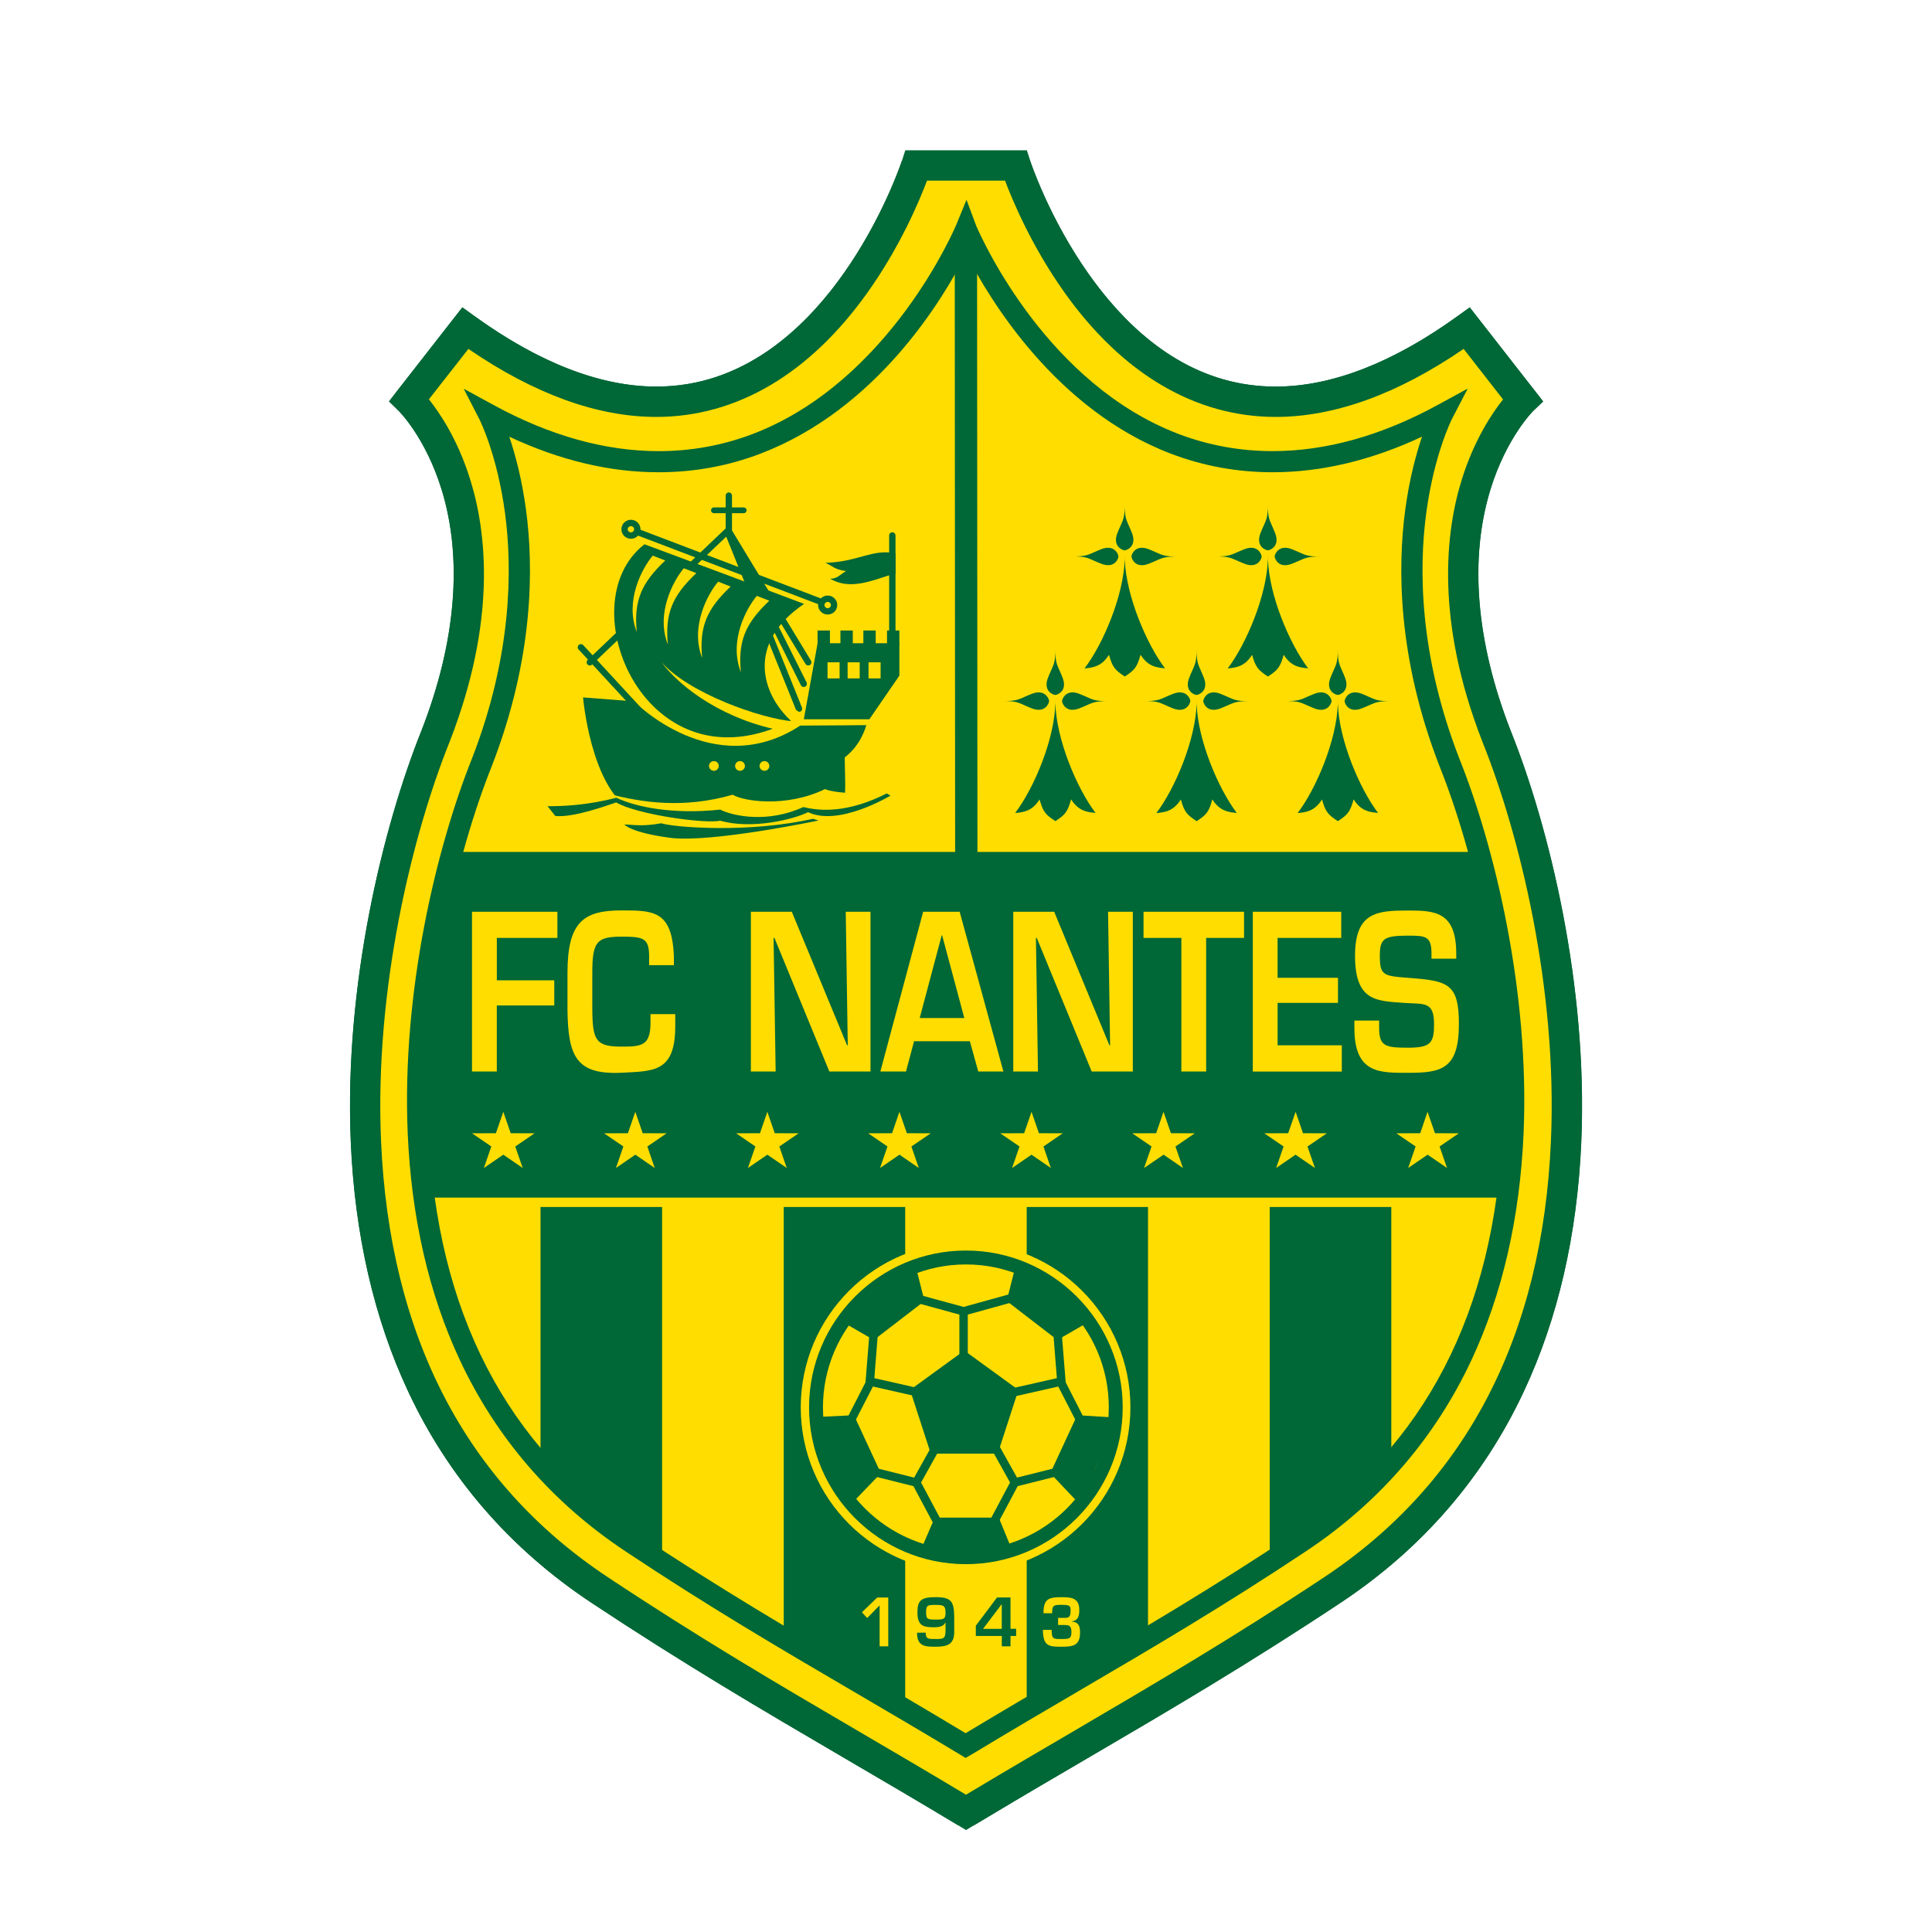 <?xml version="1.0" encoding="utf-8"?>
<!-- Generator: Adobe Illustrator 16.0.0, SVG Export Plug-In . SVG Version: 6.00 Build 0)  -->
<!DOCTYPE svg PUBLIC "-//W3C//DTD SVG 1.1//EN" "http://www.w3.org/Graphics/SVG/1.1/DTD/svg11.dtd">
<svg version="1.1" id="Calque_1" xmlns="http://www.w3.org/2000/svg" xmlns:xlink="http://www.w3.org/1999/xlink" x="0px" y="0px"
	 width="80px" height="80px" viewBox="0 0 80 80" enable-background="new 0 0 80 80" xml:space="preserve">
<g>
	<g>
		<defs>
			<rect id="SVGID_1_" x="14.492" y="6.223" width="51.017" height="69.556"/>
		</defs>
		<clipPath id="SVGID_2_">
			<use xlink:href="#SVGID_1_"  overflow="visible"/>
		</clipPath>
		<path clip-path="url(#SVGID_2_)" fill="#FFDD00" d="M42.059,6.85c0,0,5.29,16.397,18.673,6.739l2.323,2.971
			c0,0-4.745,4.55-1.089,13.918c2.756,6.876,7.195,26.066-6.78,35.347c-5.529,3.67-9.888,6.029-15.19,9.223L40,75.045
			c-5.304-3.193-9.657-5.549-15.186-9.219c-13.975-9.281-9.537-28.472-6.779-35.347c3.652-9.369-1.09-13.918-1.09-13.918
			l2.319-2.971C32.649,23.247,37.941,6.85,37.941,6.85"/>
	</g>
</g>
<g>
	<g>
		<defs>
			<rect id="SVGID_3_" x="14.492" y="6.223" width="51.017" height="69.556"/>
		</defs>
		<clipPath id="SVGID_4_">
			<use xlink:href="#SVGID_3_"  overflow="visible"/>
		</clipPath>
		<path clip-path="url(#SVGID_4_)" fill="#006736" d="M40.318,75.589l-0.334-0.517l-0.309,0.51
			c-1.635-0.983-3.192-1.896-4.698-2.776c-3.433-2.008-6.675-3.911-10.511-6.454c-3.345-2.223-5.89-5.158-7.563-8.729
			c-1.414-3.017-2.215-6.497-2.379-10.343c-0.278-6.479,1.331-13.045,2.929-17.031c1.426-3.656,1.715-7.108,0.834-9.973
			c-0.664-2.157-1.766-3.25-1.777-3.261l-0.402-0.394l0.344-0.446l2.691-3.448l0.491,0.354c3.674,2.653,7.033,3.506,9.984,2.541
			c5.332-1.744,7.703-8.892,7.727-8.964l1.195,0.386c-0.102,0.318-2.584,7.824-8.525,9.771c-3.218,1.053-6.788,0.259-10.622-2.367
			l-1.633,2.091c0.445,0.555,1.183,1.645,1.699,3.28c0.695,2.203,1.116,5.88-0.839,10.891c-1.552,3.87-3.113,10.235-2.843,16.516
			c0.348,8.091,3.504,14.176,9.385,18.079c3.806,2.527,7.034,4.42,10.451,6.42c1.411,0.826,2.864,1.677,4.388,2.592
			c1.52-0.913,2.972-1.764,4.378-2.586c3.421-2.004,6.65-3.898,10.458-6.426c5.878-3.903,9.038-9.985,9.384-18.079
			c0.268-6.28-1.288-12.646-2.838-16.509c-1.959-5.017-1.537-8.694-0.844-10.896c0.518-1.635,1.255-2.726,1.698-3.28l-1.632-2.091
			c-3.83,2.625-7.402,3.42-10.618,2.367c-5.94-1.947-8.424-9.451-8.525-9.77l1.191-0.386h0.001c0.027,0.094,2.4,7.222,7.727,8.963
			c2.95,0.965,6.308,0.112,9.983-2.541l0.491-0.353l3.04,3.895l-0.411,0.392c-0.009,0.009-1.11,1.101-1.773,3.26
			c-0.881,2.866-0.593,6.317,0.837,9.979c1.596,3.981,3.204,10.547,2.926,17.026c-0.165,3.846-0.967,7.326-2.382,10.343
			c-1.673,3.571-4.218,6.507-7.562,8.729c-3.838,2.546-7.081,4.45-10.518,6.461C43.509,73.692,41.952,74.603,40.318,75.589
			L40.318,75.589z"/>
	</g>
</g>
<g>
	<g>
		<defs>
			<rect id="SVGID_5_" x="14.492" y="6.223" width="51.017" height="69.556"/>
		</defs>
		<clipPath id="SVGID_6_">
			<use xlink:href="#SVGID_5_"  overflow="visible"/>
		</clipPath>
		<path clip-path="url(#SVGID_6_)" fill="#FFDD00" d="M40.613,74.677c5.03-3.008,9.259-5.323,14.572-8.851
			c13.976-9.281,9.536-28.472,6.78-35.347c-3.654-9.369,1.089-13.918,1.089-13.918l-2.323-2.971
			C47.349,23.247,42.059,6.85,42.059,6.85h-4.117c0,0-5.291,16.397-18.677,6.739l-2.319,2.971c0,0,4.744,4.55,1.09,13.918
			c-2.758,6.876-7.196,26.066,6.779,35.347c5.529,3.67,9.882,6.025,15.186,9.219L40.613,74.677z"/>
	</g>
</g>
<g>
	<g>
		<defs>
			<rect id="SVGID_7_" x="14.492" y="6.223" width="51.017" height="69.556"/>
		</defs>
		<clipPath id="SVGID_8_">
			<use xlink:href="#SVGID_7_"  overflow="visible"/>
		</clipPath>
		<path clip-path="url(#SVGID_8_)" fill="#006736" d="M40,75.778l-0.323-0.196c-1.635-0.983-3.192-1.896-4.697-2.776
			c-3.433-2.008-6.675-3.911-10.511-6.454c-3.345-2.223-5.891-5.158-7.564-8.729c-1.414-3.017-2.215-6.497-2.379-10.343
			c-0.278-6.479,1.331-13.045,2.929-17.031c1.427-3.656,1.715-7.108,0.834-9.973c-0.663-2.157-1.766-3.25-1.777-3.261l-0.402-0.393
			l0.344-0.446l2.692-3.448l0.491,0.353c2.691,1.943,5.229,2.927,7.542,2.927h0.001c7.068-0.001,10.138-9.256,10.167-9.35
			l0.14-0.436h5.033l0.14,0.434c0.007,0.024,0.791,2.407,2.462,4.748c2.18,3.055,4.772,4.604,7.702,4.604
			c2.314,0,4.854-0.986,7.546-2.927l0.491-0.354l3.041,3.895l-0.411,0.392c-0.01,0.009-1.111,1.101-1.774,3.259
			c-0.881,2.867-0.593,6.317,0.838,9.98c1.595,3.981,3.203,10.548,2.925,17.025c-0.165,3.848-0.967,7.328-2.382,10.344
			c-1.673,3.571-4.218,6.507-7.562,8.729c-3.836,2.545-7.076,4.446-10.51,6.456c-1.317,0.77-2.678,1.566-4.086,2.412L40,75.778z
			 M17.76,16.536c0.445,0.556,1.183,1.645,1.698,3.281c0.696,2.203,1.116,5.88-0.838,10.892c-1.553,3.87-3.113,10.235-2.843,16.516
			c0.348,8.09,3.504,14.175,9.385,18.079c3.806,2.527,7.033,4.419,10.451,6.42c1.41,0.826,2.864,1.676,4.387,2.592l0.29-0.174
			c1.417-0.849,2.781-1.646,4.098-2.418c3.417-2.003,6.643-3.893,10.451-6.42c5.878-3.904,9.037-9.986,9.383-18.079
			c0.27-6.28-1.287-12.646-2.838-16.51c-1.957-5.016-1.536-8.693-0.843-10.896c0.518-1.635,1.255-2.726,1.697-3.28l-1.632-2.092
			c-2.728,1.869-5.345,2.817-7.782,2.817c-3.324,0-6.347-1.783-8.746-5.154c-1.359-1.91-2.148-3.8-2.462-4.63h-3.231
			c-0.312,0.83-1.103,2.721-2.461,4.629c-2.399,3.373-5.424,5.155-8.746,5.155h-0.001c-2.436,0-5.05-0.946-7.782-2.817L17.76,16.536
			z"/>
	</g>
</g>
<path fill="#006736" d="M19.029,35.277h41.794l1.539,5.691l0.128,8.628H17.362l0.064-9.084L19.029,35.277z M40.458,10.057
	l0.016,25.334l-0.924,0.001l-0.016-25.334L40.458,10.057z"/>
<path fill="#FFDD00" d="M37.478,70.681l2.507,1.552l2.528-1.501V49.9h-5.035V70.681z"/>
<path fill="#006736" d="M32.449,67.706l2.506,1.529l2.527,1.496V49.9h-5.034V67.706z"/>
<path fill="#FFDD00" d="M27.419,64.911l2.508,1.529l2.526,1.494V49.9h-5.034V64.911L27.419,64.911z"/>
<path fill="#006736" d="M22.383,60.772l2.507,2.381l2.526,1.494V49.9h-5.034V60.772z M47.545,67.706l-2.504,1.529l-2.527,1.496V49.9
	h5.031V67.706z"/>
<path fill="#FFDD00" d="M52.575,64.911l-2.506,1.529l-2.527,1.494V49.9h5.033V64.911z"/>
<path fill="#006736" d="M57.611,60.772l-2.51,2.381l-2.524,1.494V49.9h5.034V60.772L57.611,60.772z"/>
<g>
	<g>
		<defs>
			<rect id="SVGID_9_" x="14.492" y="6.223" width="51.017" height="69.556"/>
		</defs>
		<clipPath id="SVGID_10_">
			<use xlink:href="#SVGID_9_"  overflow="visible"/>
		</clipPath>
		<path clip-path="url(#SVGID_10_)" fill="#FFDD00" d="M17.598,49.594h45.549v0.385H17.598V49.594z"/>
	</g>
</g>
<g>
	<g>
		<defs>
			<rect id="SVGID_11_" x="14.492" y="6.223" width="51.017" height="69.556"/>
		</defs>
		<clipPath id="SVGID_12_">
			<use xlink:href="#SVGID_11_"  overflow="visible"/>
		</clipPath>
		<path clip-path="url(#SVGID_12_)" fill="#006736" d="M39.984,72.793l-0.227-0.137c-1.531-0.924-2.99-1.78-4.402-2.606
			c-3.101-1.814-6.03-3.533-9.477-5.827c-3.025-2.014-5.327-4.678-6.841-7.914c-1.28-2.739-2.005-5.898-2.155-9.396
			c-0.252-5.892,1.208-11.87,2.659-15.497c1.675-4.307,1.671-7.898,1.374-10.15c-0.325-2.441-1.054-3.886-1.062-3.899l-0.651-1.27
			l1.252,0.682c2.314,1.261,4.608,1.902,6.819,1.902c1.351,0,2.663-0.24,3.9-0.712c5.697-2.178,8.395-8.592,8.422-8.658l0.426-1.038
			l0.408,1.092c0.311,0.712,2.985,6.546,8.367,8.603c1.237,0.471,2.55,0.712,3.899,0.712c2.213,0,4.506-0.641,6.819-1.902
			l1.26-0.686l-0.66,1.273c-0.006,0.015-0.735,1.458-1.059,3.899c-0.3,2.252-0.302,5.843,1.376,10.155
			c1.45,3.623,2.909,9.6,2.658,15.494c-0.151,3.497-0.875,6.654-2.155,9.396c-1.515,3.236-3.814,5.9-6.841,7.915
			c-3.447,2.293-6.378,4.012-9.479,5.828c-1.383,0.81-2.816,1.651-4.314,2.556L39.984,72.793z M21.088,18.082
			c0.238,0.705,0.518,1.727,0.692,3.02c0.319,2.364,0.332,6.127-1.421,10.633c-1.418,3.547-2.844,9.383-2.599,15.138
			c0.317,7.436,3.213,13.025,8.605,16.617c3.427,2.279,6.345,3.989,9.435,5.801c1.345,0.789,2.73,1.602,4.183,2.477
			c1.453-0.875,2.839-1.688,4.184-2.477c3.088-1.81,6.011-3.521,9.435-5.801c5.394-3.592,8.287-9.182,8.607-16.617
			c0.247-5.755-1.181-11.592-2.596-15.133c-1.757-4.511-1.741-8.273-1.424-10.638c0.174-1.293,0.455-2.315,0.693-3.02
			c-2.091,0.978-4.166,1.473-6.186,1.473c-1.461,0-2.875-0.259-4.213-0.769c-4.754-1.816-7.503-6.366-8.48-8.28
			c-0.97,1.911-3.695,6.437-8.516,8.28c-1.336,0.51-2.753,0.769-4.212,0.769C25.252,19.557,23.176,19.06,21.088,18.082z"/>
	</g>
</g>
<path fill="#FFDD00" d="M20.572,40.593h2.379v1.042h-2.379v2.735h-1.027v-6.616h3.536v1.084h-2.508V40.593z M26.879,39.967v-0.361
	c0-0.768-0.242-0.821-1.142-0.821c-1.033,0-1.211,0.212-1.211,1.509v1.465c0.007,1.321,0.136,1.579,1.211,1.579
	c0.828,0,1.198-0.036,1.198-0.983v-0.362h1.026v0.432c0.021,1.995-0.898,1.923-2.225,1.995c-1.881,0.088-2.215-0.681-2.238-2.613
	V40.29c0-2.116,0.663-2.592,2.238-2.592c1.334,0,2.096,0.01,2.168,1.906v0.361L26.879,39.967L26.879,39.967z M35.02,37.754h1.025
	v6.616h-1.703l-2.274-5.532h-0.036l0.086,5.532h-1.026v-6.616h1.695l2.289,5.53h0.028L35.02,37.754z M37.85,43.115l-0.335,1.255
	h-1.062l1.773-6.616h1.512l1.811,6.616h-1.041l-0.349-1.255H37.85z M39.01,38.724h-0.014l-0.913,3.43h1.847L39.01,38.724z
	 M45.882,37.754h1.026v6.616h-1.703l-2.275-5.532h-0.034l0.084,5.532h-1.023v-6.616h1.695l2.287,5.53h0.028L45.882,37.754z
	 M49.945,44.37h-1.027v-5.532h-1.567v-1.084h4.162v1.084h-1.569v5.532H49.945z M52.903,40.488h2.5v1.04h-2.5v1.756h2.658v1.087
	h-3.685v-6.617h3.662v1.084h-2.636V40.488z M57.107,42.26v0.31c0,0.758,0.265,0.813,1.211,0.813c0.937,0,1.063-0.213,1.063-0.98
	c0-0.942-0.407-0.82-1.205-0.873c-1.153-0.088-2.067-0.035-2.067-1.956c0-1.817,0.928-1.871,2.209-1.871
	c1.092,0,1.982,0.044,1.982,1.782v0.213h-1.025v-0.213c0-0.713-0.235-0.742-0.957-0.742c-1.019,0-1.182,0.124-1.182,0.831
	c0,0.81,0.135,0.838,1.176,0.916c1.646,0.123,2.098,0.23,2.098,1.913c0,1.86-0.713,2.02-2.092,2.02
	c-1.182,0-2.236,0.043-2.236-1.852v-0.312L57.107,42.26L57.107,42.26z M22.136,46.927l-0.8,0.547l0.308,0.89l-0.803-0.551
	l-0.805,0.551l0.308-0.891l-0.799-0.546l0.989-0.002l0.307-0.888l0.306,0.888L22.136,46.927z M27.604,46.927l-0.799,0.547
	l0.306,0.89l-0.803-0.551l-0.803,0.551l0.307-0.891l-0.799-0.546L26,46.925l0.306-0.888l0.308,0.888L27.604,46.927z M33.071,46.927
	l-0.801,0.547l0.308,0.89l-0.804-0.551l-0.804,0.551l0.309-0.891l-0.799-0.546l0.989-0.002l0.305-0.888l0.307,0.888L33.071,46.927z
	 M38.54,46.927l-0.801,0.547l0.307,0.89l-0.801-0.551l-0.804,0.551l0.307-0.891l-0.799-0.546l0.989-0.002l0.306-0.888l0.307,0.888
	L38.54,46.927z M44.006,46.927l-0.799,0.547l0.306,0.89l-0.801-0.551l-0.803,0.551l0.306-0.891l-0.797-0.546l0.989-0.002
	l0.306-0.888l0.307,0.888L44.006,46.927z M49.474,46.927l-0.801,0.547l0.31,0.89l-0.802-0.551l-0.807,0.551l0.309-0.891
	l-0.798-0.546l0.988-0.002l0.306-0.888l0.307,0.888L49.474,46.927z M54.942,46.927l-0.802,0.547l0.308,0.89l-0.802-0.551
	l-0.804,0.551l0.308-0.891l-0.8-0.546l0.99-0.002l0.309-0.888l0.305,0.888L54.942,46.927z M60.408,46.927l-0.799,0.547l0.31,0.89
	l-0.805-0.551l-0.804,0.551l0.307-0.891l-0.799-0.546l0.99-0.002l0.303-0.888l0.309,0.888L60.408,46.927z M36.782,68.171h-0.359
	v-1.696L35.908,67l-0.217-0.24l0.633-0.61h0.457V68.171z"/>
<path fill="#006736" d="M38.332,67.605c0,0.263,0.096,0.263,0.409,0.263c0.313,0,0.412-0.005,0.412-0.348v-0.335h-0.004
	c-0.088,0.161-0.241,0.196-0.494,0.196c-0.423,0-0.666-0.065-0.666-0.611c0-0.5,0.15-0.635,0.752-0.635
	c0.653,0,0.771,0.17,0.771,0.864v0.584c0,0.512-0.293,0.604-0.771,0.604c-0.433,0-0.768-0.01-0.768-0.58L38.332,67.605
	L38.332,67.605z M38.348,66.769c0,0.268,0.048,0.295,0.393,0.295c0.346,0,0.412-0.021,0.412-0.295c0-0.301-0.113-0.313-0.412-0.313
	C38.395,66.453,38.348,66.479,38.348,66.769"/>
<path fill="#006736" d="M41.843,67.446h0.233v0.295h-0.233v0.43h-0.36v-0.43h-1.076v-0.423l0.877-1.169h0.558L41.843,67.446
	L41.843,67.446z M41.482,66.431h-0.009l-0.768,1.016h0.776V66.431z"/>
<path fill="#FFDD00" d="M43.547,67.489c0,0.374,0.06,0.379,0.39,0.379c0.324,0,0.429-0.003,0.429-0.281
	c0-0.215-0.052-0.299-0.265-0.299h-0.288v-0.294h0.288c0.197,0,0.23-0.09,0.23-0.333c0-0.19-0.084-0.208-0.396-0.208
	c-0.324,0-0.368,0.035-0.368,0.348h-0.359c0-0.583,0.203-0.665,0.728-0.665c0.376,0,0.756,0.004,0.756,0.525
	c0,0.241-0.044,0.448-0.311,0.473v0.012c0.271,0.02,0.342,0.177,0.342,0.441c0,0.557-0.282,0.601-0.787,0.601
	c-0.501,0-0.75-0.025-0.75-0.698H43.547L43.547,67.489z M33.157,58.276c0-3.77,3.056-6.826,6.826-6.826
	c3.769,0,6.825,3.057,6.825,6.826s-3.057,6.826-6.825,6.826C36.212,65.103,33.157,62.046,33.157,58.276 M33.79,58.276
	c0-3.429,2.777-6.209,6.207-6.209c3.426,0,6.206,2.78,6.206,6.209s-2.779,6.205-6.206,6.205
	C36.567,64.481,33.79,61.701,33.79,58.276"/>
<path fill="#006736" d="M39.996,51.782c-3.581,0-6.494,2.915-6.494,6.494c0,3.58,2.913,6.493,6.494,6.493s6.493-2.913,6.493-6.493
	C46.489,54.697,43.577,51.782,39.996,51.782z M39.996,64.195c-3.264,0-5.919-2.656-5.919-5.919c0-3.264,2.656-5.918,5.919-5.918
	s5.917,2.654,5.917,5.918C45.913,61.539,43.258,64.195,39.996,64.195z"/>
<polygon fill="#006736" points="38.065,64.33 38.707,62.842 41.356,62.842 41.977,64.35 "/>
<polygon fill="#006736" points="33.656,58.684 35.36,58.6 36.474,61.003 35.28,62.243 "/>
<polygon fill="#006736" points="37.883,52.301 38.281,53.872 36.183,55.486 34.771,54.67 "/>
<polygon fill="#006736" points="38.749,63.274 37.823,61.538 36.15,61.12 36.234,60.78 37.853,61.185 38.706,59.655 39.011,59.824 
	38.139,61.388 39.056,63.109 "/>
<polygon fill="#006736" points="35.328,59.002 35.018,58.845 35.839,57.239 36.004,55.182 36.352,55.207 36.205,57.067 
	38.052,57.485 37.976,57.827 36.146,57.413 "/>
<polygon fill="#006736" points="46.31,58.706 44.604,58.6 43.491,61.003 44.687,62.266 "/>
<polygon fill="#006736" points="42.082,52.301 41.685,53.872 43.783,55.486 45.194,54.67 "/>
<polygon fill="#006736" points="41.216,63.274 40.908,63.109 41.824,61.387 40.953,59.824 41.257,59.653 42.112,61.184 43.73,60.78 
	43.814,61.118 42.142,61.537 "/>
<polygon fill="#006736" points="44.637,59.002 43.82,57.413 41.99,57.827 41.913,57.485 43.763,57.067 43.615,55.207 43.962,55.182 
	44.128,57.239 44.949,58.845 "/>
<polygon fill="#006736" points="40.075,56.199 39.726,56.199 39.726,54.434 37.931,53.943 38.022,53.605 39.899,54.117 
	42.146,53.496 42.239,53.834 40.074,54.434 40.074,56.199 "/>
<polygon fill="#006736" points="38.542,60.192 37.685,57.554 39.928,55.924 42.171,57.554 41.314,60.192 "/>
<path fill="#006736" d="M43.701,29.126v-0.114v0.048l-0.002-0.052v0.123c-0.039,1.501-0.884,3.507-1.664,4.535
	c0.347-0.035,0.7-0.071,1.012-0.563c0.143,0.51,0.238,0.626,0.654,0.898c0.417-0.272,0.509-0.392,0.651-0.902
	c0.313,0.494,0.666,0.527,1.011,0.562C44.589,32.636,43.742,30.628,43.701,29.126"/>
<path fill="#006736" d="M44,28.063c-0.196-0.502-0.288-0.533-0.299-1.042v-0.126l-0.002,0.077v-0.073v0.126
	c-0.012,0.502-0.108,0.542-0.304,1.039c-0.209,0.529,0.188,0.705,0.3,0.712h0.006C43.812,28.769,44.206,28.593,44,28.063"/>
<path fill="#006736" d="M45.86,29.034l-0.068-0.001h0.064h-0.121c-0.508-0.013-0.545-0.107-1.046-0.304
	c-0.53-0.208-0.704,0.19-0.711,0.299v0.006c0.007,0.109,0.181,0.506,0.711,0.299c0.505-0.197,0.535-0.288,1.049-0.299H45.86z
	 M43.441,29.031v-0.003c-0.007-0.108-0.184-0.506-0.714-0.299c-0.501,0.196-0.533,0.287-1.04,0.299h-0.125h0.074l-0.072,0.002h0.126
	c0.504,0.014,0.541,0.108,1.037,0.303c0.53,0.208,0.706-0.19,0.713-0.299L43.441,29.031 M49.551,29.159v-0.146v0.071l-0.003-0.074
	v0.156c-0.052,1.495-0.894,3.481-1.665,4.502c0.347-0.034,0.697-0.071,1.013-0.563c0.143,0.51,0.237,0.625,0.655,0.898
	c0.416-0.273,0.51-0.392,0.649-0.902c0.315,0.494,0.668,0.527,1.012,0.562C50.442,32.643,49.603,30.657,49.551,29.159
	 M49.849,28.063c-0.195-0.498-0.286-0.533-0.298-1.033v-0.136l-0.003,0.091v-0.087v0.136c-0.016,0.492-0.111,0.534-0.303,1.029
	c-0.21,0.528,0.187,0.705,0.296,0.712h0.01C49.661,28.769,50.055,28.593,49.849,28.063"/>
<path fill="#006736" d="M51.708,29.034l-0.068-0.001h0.063h-0.122c-0.508-0.013-0.544-0.107-1.045-0.304
	c-0.53-0.208-0.705,0.19-0.71,0.299h-0.003l0.003,0.003l-0.003,0.003h0.003c0.005,0.109,0.18,0.506,0.71,0.299
	c0.504-0.197,0.534-0.288,1.05-0.299H51.708z M49.29,29.031v-0.003c-0.008-0.108-0.183-0.506-0.714-0.299
	c-0.5,0.196-0.533,0.287-1.039,0.299H47.41h0.073L47.41,29.03h0.127c0.503,0.014,0.54,0.108,1.037,0.303
	c0.53,0.208,0.706-0.19,0.713-0.299L49.29,29.031 M55.399,29.153l-0.001-0.141l-0.001,0.062l-0.001-0.065v0.149
	c-0.05,1.498-0.89,3.487-1.663,4.509c0.346-0.034,0.696-0.07,1.01-0.563c0.141,0.51,0.239,0.625,0.656,0.898
	c0.417-0.273,0.509-0.392,0.651-0.902c0.314,0.494,0.665,0.527,1.011,0.561C56.292,32.642,55.449,30.652,55.399,29.153
	 M55.695,28.063c-0.193-0.497-0.284-0.533-0.298-1.03v-0.14l-0.001,0.096v-0.091l-0.002,0.139c-0.014,0.489-0.108,0.532-0.302,1.026
	c-0.21,0.528,0.188,0.705,0.298,0.712h0.007C55.509,28.769,55.901,28.592,55.695,28.063"/>
<path fill="#006736" d="M57.554,29.034l-0.065-0.001h0.063h-0.118c-0.508-0.013-0.546-0.107-1.044-0.304
	c-0.53-0.208-0.704,0.19-0.711,0.299h-0.005v0.006h0.003c0.004,0.109,0.181,0.506,0.709,0.299c0.505-0.197,0.536-0.288,1.05-0.299
	H57.554z M55.138,29.031v-0.003c-0.007-0.108-0.184-0.506-0.712-0.299c-0.502,0.196-0.535,0.287-1.042,0.299h-0.125h0.075
	l-0.072,0.002h0.125c0.504,0.014,0.542,0.108,1.039,0.303c0.528,0.208,0.703-0.19,0.71-0.299L55.138,29.031 M46.575,23.169
	l-0.001-0.146l-0.001,0.069l-0.001-0.073v0.154c-0.05,1.496-0.888,3.484-1.664,4.505c0.347-0.035,0.699-0.071,1.013-0.563
	c0.144,0.51,0.239,0.625,0.654,0.898c0.418-0.273,0.509-0.392,0.652-0.901c0.313,0.493,0.665,0.527,1.013,0.562
	C47.468,26.654,46.628,24.666,46.575,23.169 M46.874,22.075c-0.197-0.499-0.287-0.534-0.301-1.039v-0.13l-0.001,0.082v-0.077
	l-0.001,0.13c-0.013,0.499-0.107,0.539-0.302,1.035c-0.209,0.529,0.188,0.705,0.298,0.712h0.006
	C46.684,22.78,47.078,22.605,46.874,22.075"/>
<path fill="#006736" d="M48.729,23.045l-0.063-0.001h0.06h-0.12c-0.509-0.012-0.545-0.107-1.043-0.303
	c-0.529-0.208-0.704,0.19-0.711,0.298h-0.001v0.007h0.001c0.007,0.11,0.182,0.507,0.711,0.299c0.505-0.197,0.534-0.287,1.048-0.299
	H48.729z M46.312,23.042v-0.003l0,0c-0.006-0.107-0.181-0.505-0.711-0.298c-0.5,0.196-0.534,0.286-1.038,0.298h-0.128l0.079,0.001
	l-0.075,0.001h0.126c0.502,0.014,0.538,0.109,1.039,0.303c0.53,0.208,0.704-0.189,0.708-0.299h0.003L46.312,23.042 M52.504,23.172
	l-0.002-0.149l-0.001,0.072L52.5,23.021v0.155c-0.052,1.497-0.892,3.484-1.663,4.503c0.346-0.035,0.698-0.072,1.011-0.563
	c0.142,0.51,0.241,0.626,0.654,0.898c0.417-0.272,0.509-0.392,0.653-0.901c0.314,0.493,0.662,0.527,1.012,0.562
	C53.396,26.654,52.556,24.668,52.504,23.172 M52.8,22.075c-0.195-0.499-0.285-0.534-0.299-1.036v-0.134L52.5,20.991l-0.001-0.082
	v0.133c-0.014,0.496-0.109,0.537-0.304,1.032c-0.208,0.53,0.189,0.705,0.299,0.712h0.007C52.611,22.78,53.009,22.605,52.8,22.075"/>
<path fill="#006736" d="M54.657,23.045l-0.064-0.001h0.063h-0.118c-0.509-0.012-0.547-0.107-1.045-0.303
	c-0.53-0.208-0.704,0.19-0.711,0.298v0.007c0.007,0.11,0.181,0.507,0.711,0.299c0.505-0.197,0.534-0.287,1.049-0.299H54.657z
	 M52.239,23.042l0.002-0.003h-0.002c-0.004-0.107-0.18-0.505-0.709-0.298c-0.502,0.196-0.536,0.286-1.039,0.298h-0.128l0.079,0.001
	l-0.077,0.001h0.131c0.498,0.014,0.539,0.109,1.038,0.303c0.527,0.208,0.703-0.189,0.71-0.299l0,0L52.239,23.042"/>
<path fill="#006736" d="M30.794,21.251h-1.232c-0.066,0-0.119-0.053-0.119-0.12c0-0.066,0.053-0.12,0.119-0.12h1.232
	c0.067,0,0.12,0.054,0.12,0.12C30.914,21.199,30.861,21.251,30.794,21.251z M24.143,28.878l2.114,0.165c0,0,3.279,3.357,6.88,1.002
	c0.726,0,2.734-0.019,2.734-0.019s-0.198,0.813-0.892,1.335c0,0.883,0.132,2.386-0.298,2.68s-7.938-0.116-8.555-0.49
	C24.454,32.541,24.143,28.878,24.143,28.878"/>
<path fill="#006736" d="M33.285,29.783h2.714l1.242-1.807v-1.342h-3.386L33.285,29.783z"/>
<path fill="#FFDD00" d="M34.266,27.425h0.5v0.666h-0.5V27.425z M35.098,27.425h0.5v0.666h-0.5V27.425z M35.964,27.425h0.5v0.666
	h-0.5V27.425z"/>
<path fill="#006736" d="M36.73,26.107h0.511v0.612H36.73V26.107z M35.75,26.107h0.511v0.612H35.75V26.107z M33.854,26.107h0.512
	v0.612h-0.512V26.107z M34.801,26.107h0.511v0.612h-0.511V26.107z M26.687,22.538c-3.221,2.484,0.101,10.345,6.062,7.306
	c-1.206-1.111-1.866-3.205,0.545-4.838C32.104,24.549,26.687,22.538,26.687,22.538"/>
<path fill="#006736" d="M26.852,29.964l-0.097-0.042l-2.229-2.415l-0.012,0.012c-0.052,0.051-0.136,0.049-0.186-0.003
	c-0.049-0.054-0.048-0.136,0.005-0.188l0.015-0.013l-0.39-0.423c-0.049-0.053-0.047-0.136,0.007-0.186
	c0.053-0.048,0.137-0.044,0.186,0.009l0.388,0.418l4.25-4.053l-2.432-0.926c-0.068-0.025-0.102-0.102-0.076-0.169
	c0.025-0.068,0.101-0.103,0.168-0.076L29,22.88l1.061-1.011l0.013-0.012l0.041-0.022l0.057-0.004l0.054,0.02l0.033,0.03l0.009,0.015
	l1.157,1.908l2.625,0.998c0.067,0.025,0.102,0.103,0.076,0.169c-0.027,0.068-0.103,0.102-0.17,0.075l-2.31-0.878l1.934,3.188
	c0.038,0.063,0.019,0.143-0.044,0.181c-0.062,0.037-0.143,0.017-0.181-0.043l-2.108-3.478l-2.186-0.833l-4.345,4.144l2.231,2.417
	c0.049,0.054,0.047,0.138-0.006,0.187L26.852,29.964z M29.273,22.982l1.752,0.667l-0.898-1.48L29.273,22.982z M34.272,25.446
	c-0.217,0-0.396-0.176-0.396-0.393s0.178-0.393,0.396-0.393c0.219,0,0.396,0.176,0.396,0.393S34.492,25.446,34.272,25.446z
	 M34.272,24.923c-0.072,0-0.133,0.058-0.133,0.13c0,0.072,0.06,0.131,0.133,0.131c0.075,0,0.134-0.06,0.134-0.131
	C34.407,24.981,34.347,24.923,34.272,24.923z M26.126,22.309c-0.218,0-0.396-0.175-0.396-0.393s0.177-0.393,0.396-0.393
	c0.217,0,0.395,0.176,0.395,0.393S26.344,22.309,26.126,22.309z M26.126,21.787c-0.073,0-0.134,0.058-0.134,0.129
	c0,0.072,0.06,0.128,0.134,0.128c0.073,0,0.131-0.057,0.131-0.128S26.2,21.787,26.126,21.787z M33.086,29.479l-0.123-0.082
	l-2.95-7.321l-0.009-0.039l0.008-0.057l0.032-0.05l0.004-0.002v-1.405c0-0.073,0.059-0.132,0.13-0.132
	c0.073,0,0.132,0.059,0.132,0.132v1.481l-0.013,0.054l3.101,6.199c0.032,0.065,0.005,0.144-0.059,0.176
	c-0.064,0.032-0.144,0.006-0.176-0.059l-1.689-3.378l1.733,4.301c0.026,0.068-0.005,0.144-0.074,0.171L33.086,29.479z
	 M36.949,27.017c-0.072,0-0.131-0.06-0.131-0.131v-4.713c0-0.073,0.06-0.132,0.131-0.132c0.073,0,0.132,0.059,0.132,0.132v4.71
	C37.081,26.958,37.022,27.017,36.949,27.017z"/>
<path fill="#FFDD00" d="M32.843,29.869c-1.322-0.108-4.316-1.154-5.462-2.461c0.838,1.133,2.709,2.44,5.044,2.854
	C32.621,30.11,32.843,29.869,32.843,29.869 M27.028,23.007c-0.44,0.523-1.166,1.874-0.661,3.16
	c-0.126-1.292,0.188-2.021,1.179-2.958L27.028,23.007 M28.315,23.53c-0.44,0.523-1.166,1.874-0.66,3.159
	c-0.126-1.291,0.188-2.019,1.178-2.957L28.315,23.53 M29.737,24.085c-0.44,0.522-1.168,1.873-0.661,3.16
	c-0.126-1.291,0.186-2.021,1.178-2.958L29.737,24.085 M31.338,24.673c-0.439,0.522-1.167,1.874-0.66,3.16
	c-0.126-1.29,0.188-2.021,1.178-2.959L31.338,24.673"/>
<path fill="#006736" d="M37.081,22.913c-0.945-0.201-1.571,0.36-2.896,0.391c0.368,0.182,0.349,0.263,0.847,0.344
	c-0.258,0.149-0.368,0.327-0.662,0.313c0.635,0.371,1.302,0.244,2.146-0.042c0.387-0.132,0.565-0.159,0.565-0.159V22.913z"/>
<path fill="#FFDD00" d="M25.175,32.861c1.387,0.373,3.14,0.633,5.164,0.046c0.414,0.259,2.171,0.563,3.829-0.234
	c0.219,0.117,0.902,0.164,1.268,0.188c-0.074,0.4-0.146,1.476-0.146,1.476l-10.315-0.259L25.175,32.861z"/>
<path fill="#006736" d="M22.674,33.384c0.64,0,1.634-0.035,2.843-0.352c0.818,0.386,2.346,0.702,4.301,0.492
	c0.57,0.281,1.991,0.563,3.448-0.106c0.711,0.176,1.849,0.247,3.449-0.562l0.159,0.087c0,0-2.132,1.296-3.412,0.687
	c-0.616,0.305-2.34,0.727-3.644,0.352c-0.569,0.141-3.424-0.241-4.301-0.755c-0.425,0.14-1.764,0.632-2.522,0.562L22.674,33.384
	 M25.851,34.138c0.389,0.011,0.737,0.094,1.526-0.047c0.653,0.188,3.717,0.398,6.285-0.187l0.231,0.071c0,0-4.464,0.938-6.148,0.716
	C26.096,34.472,25.851,34.138,25.851,34.138"/>
<path fill="#FFDD00" d="M29.358,31.716c0-0.111,0.091-0.201,0.203-0.201c0.112,0,0.202,0.09,0.202,0.201
	c0,0.11-0.09,0.201-0.202,0.201C29.449,31.917,29.358,31.827,29.358,31.716 M30.439,31.716c0-0.111,0.091-0.201,0.203-0.201
	s0.203,0.09,0.203,0.201c0,0.11-0.091,0.201-0.203,0.201S30.439,31.827,30.439,31.716 M31.451,31.716
	c0-0.111,0.092-0.201,0.203-0.201c0.113,0,0.202,0.09,0.202,0.201c0,0.11-0.089,0.201-0.202,0.201
	C31.543,31.917,31.451,31.827,31.451,31.716"/>
</svg>
